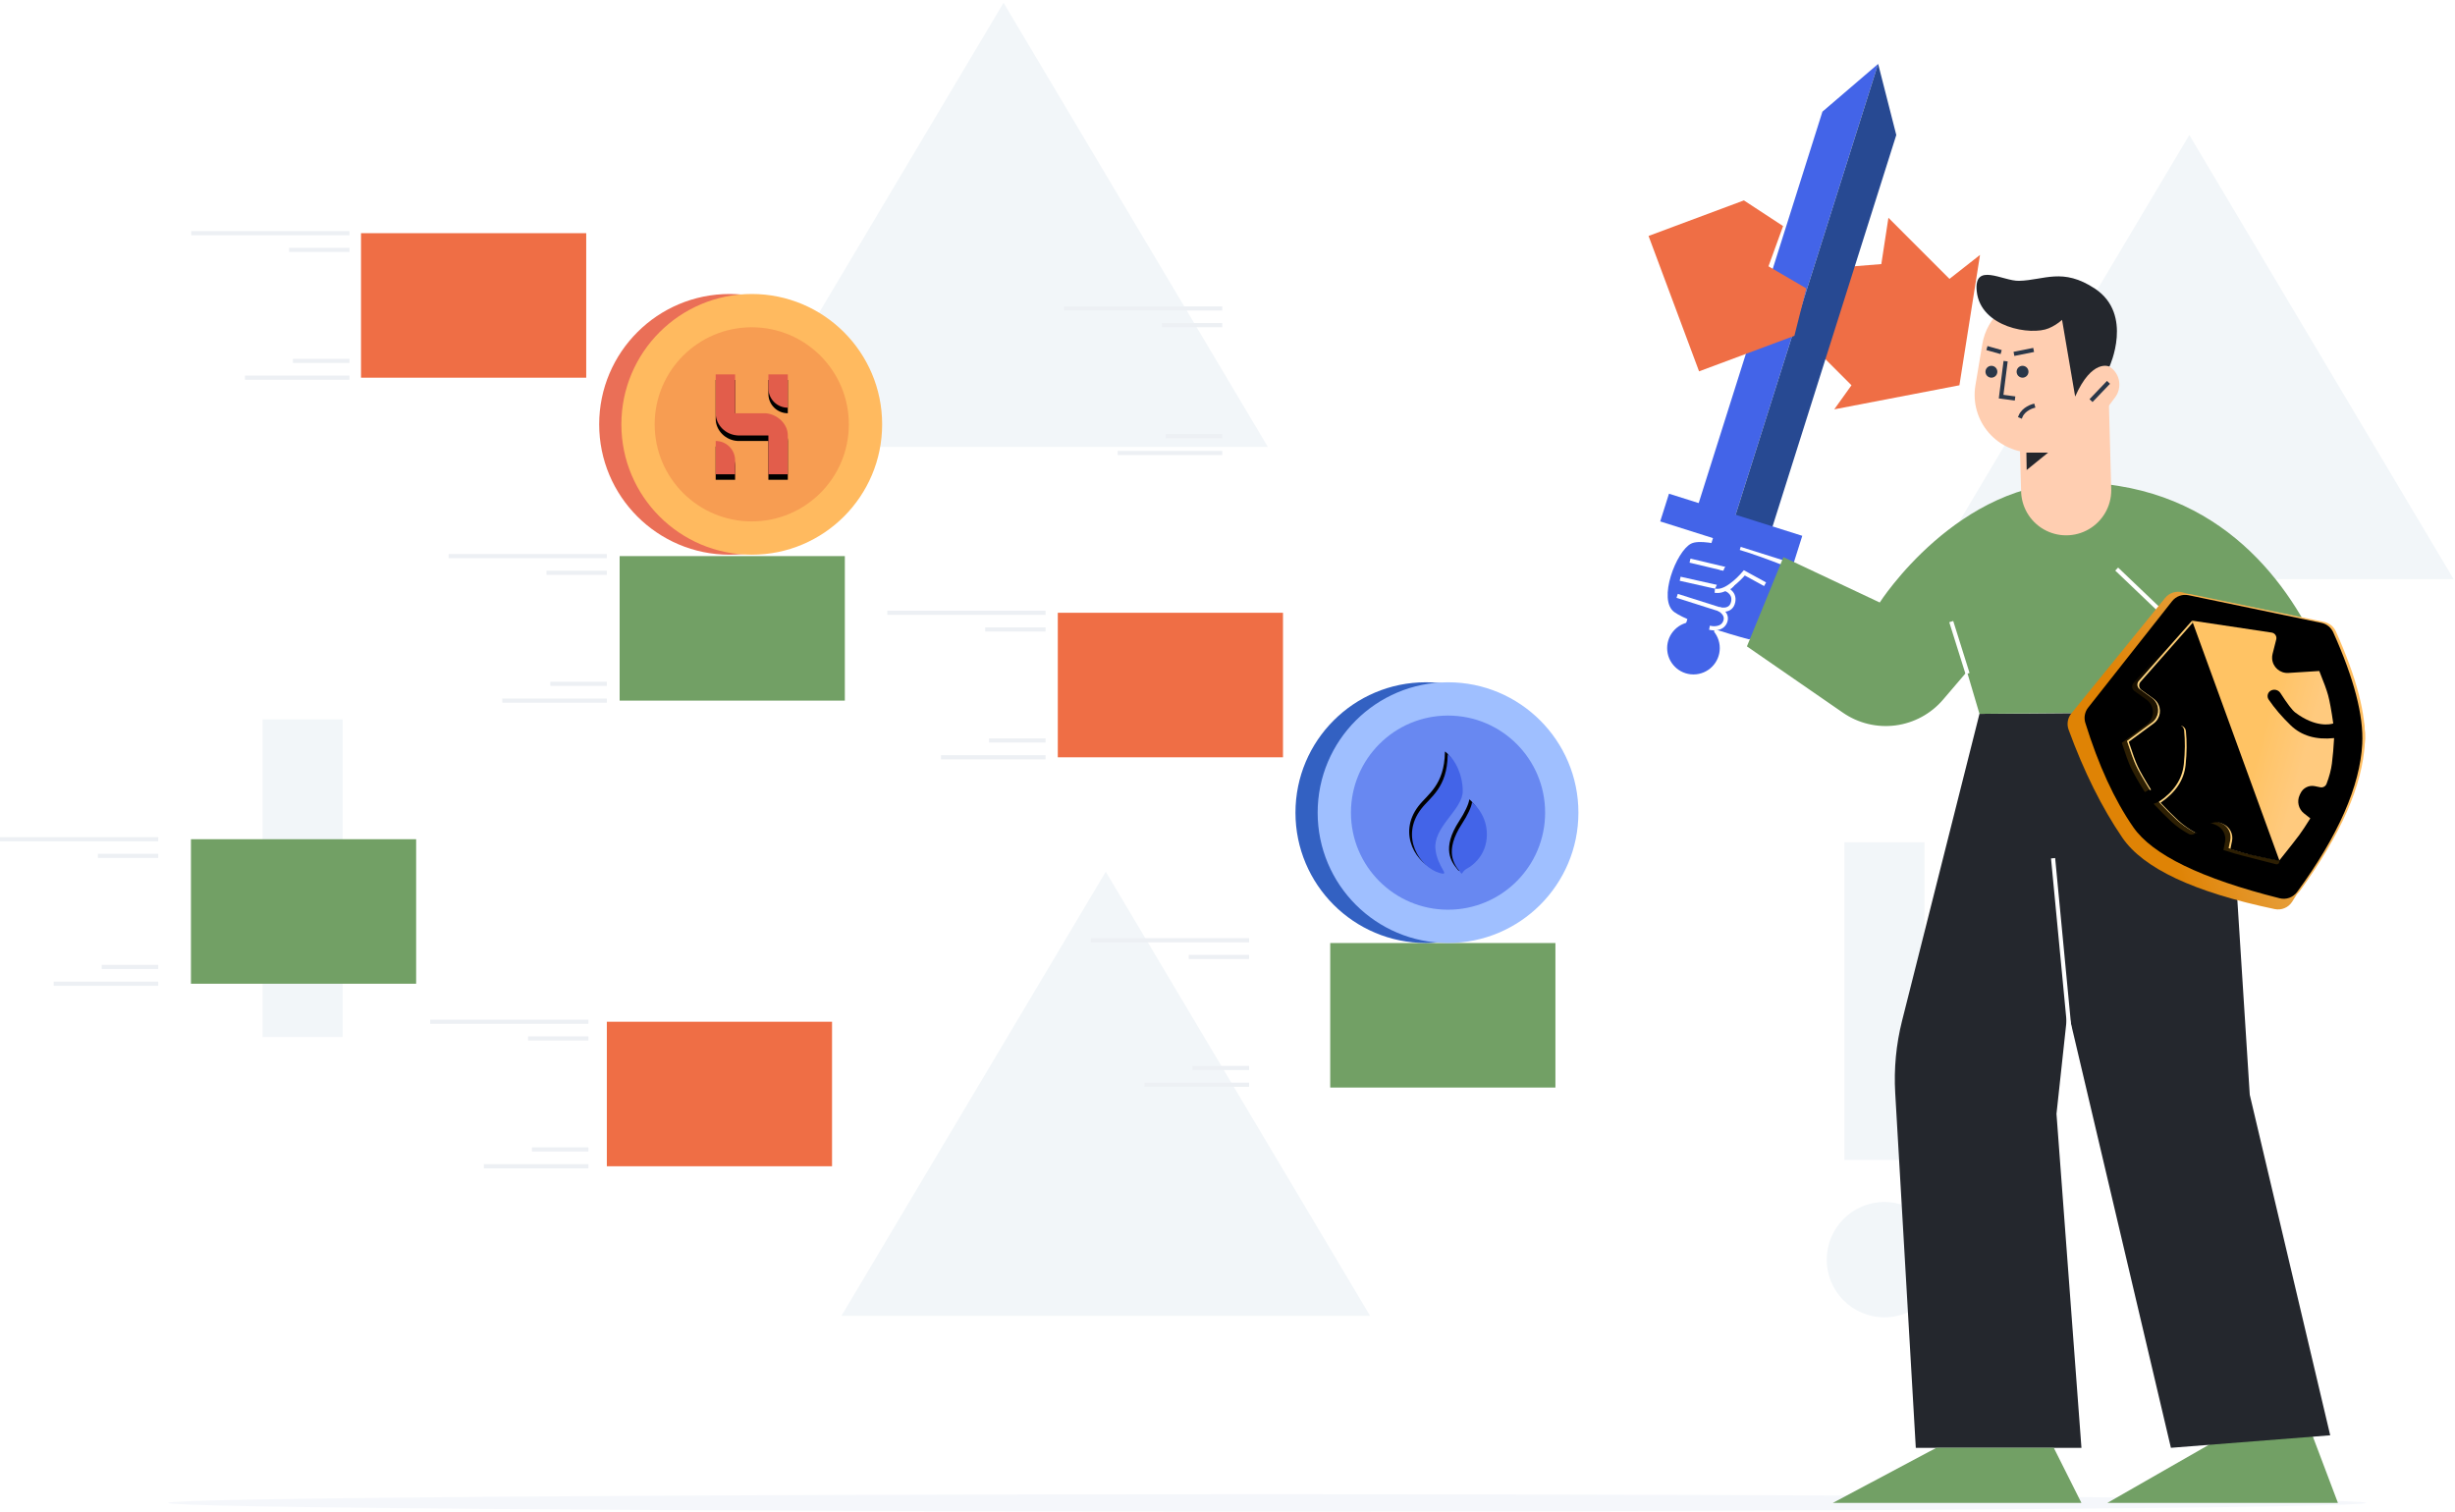 <?xml version="1.0" encoding="UTF-8"?>
<svg width="885px" height="545px" viewBox="0 0 885 545" version="1.1" xmlns="http://www.w3.org/2000/svg" xmlns:xlink="http://www.w3.org/1999/xlink">
    <title>切片</title>
    <defs>
        <linearGradient x1="19.162%" y1="42.027%" x2="81.97%" y2="43.096%" id="linearGradient-1">
            <stop stop-color="#DF8305" offset="0%"></stop>
            <stop stop-color="#ECB362" offset="100%"></stop>
        </linearGradient>
        <linearGradient x1="20.077%" y1="42.027%" x2="81.021%" y2="43.096%" id="linearGradient-2">
            <stop stop-color="#E49C35" offset="0%"></stop>
            <stop stop-color="#FFBE61" offset="100%"></stop>
        </linearGradient>
        <path d="M51.797,117.892 C27.659,101.533 14.05,87.478 10.972,75.728 C7.953,64.201 6.83,50.456 7.603,34.494 C7.699,32.52 8.759,30.721 10.439,29.681 L51.984,3.979 C53.919,2.782 56.363,2.782 58.298,3.979 L99.921,29.73 C101.556,30.742 102.608,32.476 102.748,34.395 C104.082,52.638 102.773,66.415 98.822,75.728 C92.854,89.792 79.417,103.851 58.511,117.905 L58.511,117.905 C56.48,119.27 53.823,119.265 51.797,117.892 Z" id="path-3"></path>
        <filter x="-0.5%" y="0.5%" width="101.0%" height="98.9%" filterUnits="objectBoundingBox" id="filter-4">
            <feOffset dx="-1" dy="0" in="SourceAlpha" result="shadowOffsetInner1"></feOffset>
            <feComposite in="shadowOffsetInner1" in2="SourceAlpha" operator="arithmetic" k2="-1" k3="1" result="shadowInnerInner1"></feComposite>
            <feColorMatrix values="0 0 0 0 1   0 0 0 0 0.962   0 0 0 0 0.907  0 0 0 0.6 0" type="matrix" in="shadowInnerInner1"></feColorMatrix>
        </filter>
        <linearGradient x1="42.285%" y1="42.033%" x2="57.881%" y2="3.395%" id="linearGradient-5">
            <stop stop-color="#E39A10" offset="0%"></stop>
            <stop stop-color="#F09100" stop-opacity="0" offset="100%"></stop>
        </linearGradient>
        <linearGradient x1="42.876%" y1="42.042%" x2="57.612%" y2="43.096%" id="linearGradient-6">
            <stop stop-color="#FFD376" offset="0%"></stop>
            <stop stop-color="#FDC764" offset="100%"></stop>
        </linearGradient>
        <path d="M13.507,13.868 L39,0 L39,0 L39,92 C33.896,88.888 30.621,86.851 29.174,85.889 C27.727,84.926 25.78,83.487 23.331,81.573 L24.853,79.106 C26.189,76.94 25.854,74.138 24.046,72.347 L23.562,71.869 C22.033,70.355 19.667,70.083 17.835,71.212 L16.131,72.261 C15.297,72.775 14.214,72.609 13.572,71.869 C11.732,69.748 10.29,67.672 9.246,65.64 C7.995,63.206 6.704,60.429 5.372,57.309 C11.756,55.72 16.134,52.49 18.507,47.617 C20.444,43.64 21.871,39.83 22.788,36.187 C23.091,34.985 22.362,33.765 21.16,33.462 C21.081,33.442 21,33.426 20.919,33.415 C19.567,33.228 18.297,34.109 17.999,35.441 C17,39.9 16.123,42.709 15.369,43.868 C10.397,51.511 4.933,52.244 3.852,52.244 C2.88,47.622 2.303,44.228 2.119,42.063 C1.96,40.186 1.96,37.081 2.119,32.749 L12.824,29.598 C15.751,28.737 17.425,25.666 16.563,22.739 C16.401,22.188 16.154,21.665 15.831,21.191 L12.809,16.75 C12.188,15.837 12.424,14.592 13.338,13.971 C13.392,13.934 13.449,13.899 13.507,13.868 Z" id="path-7"></path>
        <filter x="-0.7%" y="-0.3%" width="101.4%" height="100.5%" filterUnits="objectBoundingBox" id="filter-8">
            <feOffset dx="0.5" dy="0.5" in="SourceAlpha" result="shadowOffsetInner1"></feOffset>
            <feComposite in="shadowOffsetInner1" in2="SourceAlpha" operator="arithmetic" k2="-1" k3="1" result="shadowInnerInner1"></feComposite>
            <feColorMatrix values="0 0 0 0 1   0 0 0 0 1   0 0 0 0 1  0 0 0 0.2 0" type="matrix" in="shadowInnerInner1"></feColorMatrix>
        </filter>
        <linearGradient x1="58.01%" y1="42.274%" x2="44.239%" y2="66.108%" id="linearGradient-9">
            <stop stop-color="#FFC364" offset="0%"></stop>
            <stop stop-color="#FFCA7E" offset="100%"></stop>
        </linearGradient>
        <path d="M265,134 L265,148 L276,148 C280.434,148.387 284,151.97 284,156 L284,170 L277,170 L277,156 L266,156 C261.566,155.791 258,152.208 258,148 L258,134 L265,134 Z M258,158 C261.866,158 265,161.105 265,165 L265,170 L258,170 L258,158 Z M284,134 L284,146 C280.134,146 277,142.895 277,139 L277,134 L284,134 Z" id="path-10"></path>
        <filter x="-3.8%" y="-2.8%" width="107.7%" height="111.1%" filterUnits="objectBoundingBox" id="filter-11">
            <feOffset dx="0" dy="2" in="SourceAlpha" result="shadowOffsetOuter1"></feOffset>
            <feColorMatrix values="0 0 0 0 0.827   0 0 0 0 0.316   0 0 0 0 0.247  0 0 0 1 0" type="matrix" in="shadowOffsetOuter1"></feColorMatrix>
        </filter>
        <path d="M521.88,271.17 C521.866,270.923 522.031,271.016 522.04,271.022 C524.314,272.751 527.303,278.06 527.303,284.234 C527.303,287.566 524.647,290.769 522.088,294.145 L521.542,294.871 C519.192,298.03 517.095,301.357 517.458,305.095 C518.103,311.757 523.112,314.91 519.042,313.772 C511.77,311.736 504.628,300.725 512.307,290.681 C515.635,286.329 521.688,283.098 521.877,271.178 L521.877,271.178 Z M530.634,288.315 C530.68,288.239 530.746,288.26 530.793,288.292 C532.301,289.593 536.541,294.069 535.943,301.17 C535.325,308.504 529.62,311.722 529.382,311.843 C526.336,313.378 527.555,314.881 526.336,313.378 C524.237,310.79 520.505,305.97 527.054,295.973 C528.986,293.025 530.509,289.815 530.634,288.315 Z" id="path-12"></path>
        <filter x="-5.6%" y="-3.5%" width="107.4%" height="104.7%" filterUnits="objectBoundingBox" id="filter-13">
            <feOffset dx="-1" dy="-1" in="SourceAlpha" result="shadowOffsetOuter1"></feOffset>
            <feColorMatrix values="0 0 0 0 0.2   0 0 0 0 0.38   0 0 0 0 0.761  0 0 0 1 0" type="matrix" in="shadowOffsetOuter1"></feColorMatrix>
        </filter>
    </defs>
    <g id="页面-1" stroke="none" stroke-width="1" fill="none" fill-rule="evenodd">
        <g id="00gurad" transform="translate(-932, -233)">
            <g id="编组-2" transform="translate(932, 234)">
                <path d="M679.32,473.98 C690.81,473.98 700.12,464.668 700.12,453.18 C700.12,441.692 690.81,432.38 679.32,432.38 C667.835,432.38 658.52,441.692 658.52,453.18 C658.52,464.668 667.835,473.98 679.32,473.98 Z" id="Path" fill="#F2F6F9" fill-rule="nonzero"></path>
                <polygon id="Path" fill="#F2F6F9" fill-rule="nonzero" points="693.76 302.7 664.885 302.7 664.885 417.215 693.76 417.215"></polygon>
                <polygon id="Path" fill="#F2F6F9" fill-rule="nonzero" points="123.52 258.385 94.645 258.385 94.645 372.9 123.52 372.9"></polygon>
                <polygon id="Path" fill="#F2F6F9" fill-rule="nonzero" points="457.06 160.15 266.476 160.15 361.771 4.26325641e-14"></polygon>
                <polygon id="Path" fill="#F2F6F9" fill-rule="nonzero" points="493.91 473.45 303.325 473.45 398.615 313.3"></polygon>
                <polygon id="Path" fill="#F2F6F9" fill-rule="nonzero" points="884.515 207.825 693.93 207.825 789.225 47.675"></polygon>
                <path d="M456.745,543.99 C675.555,543.99 852.935,542.595 852.935,540.875 C852.935,539.155 675.555,537.76 456.745,537.76 C237.935,537.76 60.554,539.155 60.554,540.875 C60.554,542.595 237.935,543.99 456.745,543.99 Z" id="Path" fill="#F5F7FB" fill-rule="nonzero"></path>
                <polygon id="Path" fill="#EF6E45" fill-rule="nonzero" points="643.895 114.35 667.436 137.915 661.225 146.591 706.345 137.915 713.773 90.911 702.76 99.556 680.755 77.525 678.195 94.22 662.81 95.455 661.225 111.17"></polygon>
                <polygon id="Path" fill="#72A065" fill-rule="nonzero" points="832.83 514.51 842.795 540.875 759.685 540.875 797.01 519.51"></polygon>
                <polygon id="Path" fill="#4364E8" fill-rule="nonzero" points="624.795 187.375 611.48 183.17 656.965 39.26 677.05 22.04"></polygon>
                <polygon id="Path" fill="#274992" fill-rule="nonzero" points="624.795 187.375 638.11 191.585 683.59 47.675 677.05 22.04"></polygon>
                <polygon id="Path" fill="#4364E8" fill-rule="nonzero" points="628.39 193.397 618.395 190.238 607.09 225.994 617.09 229.154"></polygon>
                <polygon id="Path" fill="#4364E8" fill-rule="nonzero" points="601.65 177.005 598.49 187.002 646.54 202.19 649.7 192.192"></polygon>
                <path d="M610.475,242.17 C615.715,242.17 619.96,237.923 619.96,232.685 C619.96,227.446 615.715,223.2 610.475,223.2 C605.235,223.2 600.99,227.446 600.99,232.685 C600.99,237.923 605.235,242.17 610.475,242.17 Z" id="Path" fill="#4364E8" fill-rule="nonzero"></path>
                <path d="M645.845,226.315 C645.845,226.315 645.48,219.92 646.575,216.255 C647.76,212.28 649.91,205.66 642.24,202.62 C634.57,199.58 614.995,192.31 609.63,195.01 C604.265,197.71 597.485,215.34 603.57,219.69 C609.655,224.04 630.355,229.49 630.355,229.49" id="Path" fill="#4364E8" fill-rule="nonzero"></path>
                <path d="M625.06,200.605 C624.815,201.399 624.395,202.126 623.825,202.733 C623.26,203.339 622.56,203.809 621.785,204.105 C621.785,204.105 625.87,205.22 625.18,208.16 C624.41,211.415 621.68,211.2 621.68,211.2 C621.68,211.2 625.53,212.345 624.8,215.985 C624.005,219.985 619.625,218.595 619.625,218.595 C619.625,218.595 623.065,220.215 621.91,223.185 C620.755,226.155 616.99,225.465 616.99,225.465" id="Path" stroke="#FFFFFF" stroke-width="1.5" stroke-linecap="square"></path>
                <line x1="622.06" y1="204.195" x2="609.965" y2="201.31" id="Path" stroke="#FFFFFF" stroke-width="1.5" stroke-linecap="square"></line>
                <line x1="622.14" y1="211.37" x2="606.41" y2="207.835" id="Path" stroke="#FFFFFF" stroke-width="1.5" stroke-linecap="square"></line>
                <line x1="620.275" y1="218.82" x2="605.31" y2="214.06" id="Path" stroke="#FFFFFF" stroke-width="1.5" stroke-linecap="square"></line>
                <path d="M635.49,209.835 L628.675,206.095 C628.675,206.095 621.955,212.815 617.675,212.475 C617.675,212.475 624.3,198.79 624.06,197.14 C623.82,195.49 639.245,202.585 639.245,202.585" id="Path" fill="#4364E8" fill-rule="nonzero"></path>
                <path d="M635.635,209.285 L628.815,205.55 C628.815,205.55 623.17,212.385 618.91,212.05" id="Path" stroke="#FFFFFF" stroke-width="1.5" stroke-linecap="square"></path>
                <path d="M782.59,521.015 L745.4,363.105 L741.34,400.605 L750.34,521.025 L690.625,521.025 L683.205,393.105 C682.695,384.334 683.53,375.538 685.68,367.02 L713.575,256.385 L802.215,255.675 L811.015,393.735 L840.015,516.505 L782.59,521.015 Z" id="Path" fill="#24272D" fill-rule="nonzero"></path>
                <line x1="746.14" y1="371.535" x2="740.185" y2="309.19" id="Path" stroke="#FFFFFF" stroke-width="1.5" stroke-linecap="square"></line>
                <polygon id="Path" fill="#72A065" fill-rule="nonzero" points="740.365 521.01 750.325 540.875 660.72 540.875 698.045 521.01"></polygon>
                <path d="M677.625,216.235 C677.625,216.235 705.89,171.995 749.745,172.955 C801.455,174.095 826.055,211.065 836.61,235.08 C837.58,237.284 837.985,239.694 837.795,242.093 C837.605,244.493 836.82,246.808 835.51,248.829 C834.205,250.851 832.415,252.517 830.305,253.677 C828.195,254.837 825.83,255.454 823.425,255.475 L776.34,255.845 L713.575,256.38 L709.075,241.165 L700.47,251.235 C696.1,256.357 689.99,259.675 683.315,260.548 C676.64,261.42 669.875,259.783 664.34,255.955 L629.745,232.055 L642.91,199.875 L677.625,216.235 Z" id="Path" fill="#72A065" fill-rule="nonzero"></path>
                <line x1="743.48" y1="126.38" x2="744.83" y2="175.765" id="Path" stroke="#FFCEB1" stroke-width="32.5" stroke-linecap="round" stroke-linejoin="round"></line>
                <path d="M735.7,162.13 L733.07,162.185 C730.015,162.249 726.98,161.638 724.19,160.398 C721.395,159.157 718.91,157.315 716.91,155.006 C714.91,152.695 713.44,149.972 712.61,147.03 C711.78,144.089 711.61,141 712.11,137.985 L714.61,123.05 C715.41,118.227 717.885,113.84 721.595,110.659 C725.31,107.48 730.025,105.709 734.915,105.66 L734.915,105.66 C740.43,105.606 745.74,107.743 749.68,111.603 C753.615,115.464 755.86,120.731 755.915,126.245 L756.065,141.125 C756.12,146.602 754.01,151.881 750.2,155.813 C746.385,159.745 741.175,162.016 735.7,162.13 L735.7,162.13 Z" id="Path" fill="#FFCEB1" fill-rule="nonzero"></path>
                <path d="M762.485,142.248 C765.015,138.866 764.33,134.072 760.945,131.541 C757.565,129.01 752.775,129.7 750.24,133.082 L747.645,136.552 C745.11,139.935 745.8,144.728 749.18,147.26 C752.56,149.791 757.355,149.101 759.885,145.719 L762.485,142.248 Z" id="Path" fill="#FFCEB1" fill-rule="nonzero"></path>
                <line x1="759.57" y1="137.4" x2="754.31" y2="142.9" id="Path" stroke="#2A3749" stroke-width="1.5" stroke-linecap="square"></line>
                <polyline id="Path" stroke="#2A3749" stroke-width="1.5" stroke-linecap="square" points="722.91 129.965 721.38 142.005 725.66 142.575"></polyline>
                <path d="M748.07,141.98 L744.255,119.63 L743.35,114.33 C741.925,115.597 740.305,116.623 738.55,117.365 C732.175,120.08 713.96,117.1 712.595,104.02 C711.485,93.345 722.06,100.39 727.82,100.255 C736.87,100.04 743.57,95.34 755.22,103.085 C769.16,112.355 760.44,131.17 760.44,131.17 C760.44,131.17 754.21,128.08 748.07,141.98 Z" id="Path" fill="#24272D" fill-rule="nonzero"></path>
                <polygon id="Path" fill="#24272D" fill-rule="nonzero" points="730.49 162.185 738.32 162.19 730.595 168.46"></polygon>
                <path d="M729.105,135.175 C730.285,135.175 731.245,134.217 731.245,133.035 C731.245,131.853 730.285,130.895 729.105,130.895 C727.925,130.895 726.965,131.853 726.965,133.035 C726.965,134.217 727.925,135.175 729.105,135.175 Z" id="Path" fill="#2A3749" fill-rule="nonzero"></path>
                <path d="M717.88,135.175 C719.06,135.175 720.02,134.217 720.02,133.035 C720.02,131.853 719.06,130.895 717.88,130.895 C716.7,130.895 715.74,131.853 715.74,133.035 C715.74,134.217 716.7,135.175 717.88,135.175 Z" id="Path" fill="#2A3749" fill-rule="nonzero"></path>
                <line x1="785.64" y1="225.76" x2="763.585" y2="204.7" id="Path" stroke="#FFFFFF" stroke-width="1.5" stroke-linecap="square"></line>
                <line x1="709.065" y1="241.16" x2="703.625" y2="223.835" id="Path" stroke="#FFFFFF" stroke-width="1.5" stroke-linecap="square"></line>
                <path d="M732.81,145.445 C732.81,145.445 729.555,146.375 728.435,148.995" id="Path" stroke="#2A3749" stroke-width="1.5" stroke-linecap="square"></path>
                <line x1="716.99" y1="124.7" x2="720.67" y2="125.74" id="Path" stroke="#2A3749" stroke-width="1.5" stroke-linecap="square"></line>
                <line x1="732.37" y1="125.32" x2="726.74" y2="126.45" id="Path" stroke="#2A3749" stroke-width="1.5" stroke-linecap="square"></line>
                <polygon id="Path" fill="#EF6E45" fill-rule="nonzero" points="462.505 219.94 381.325 219.94 381.325 272.045 462.505 272.045"></polygon>
                <polygon id="Path" fill="#EF6E45" fill-rule="nonzero" points="299.94 367.395 218.76 367.395 218.76 419.5 299.94 419.5"></polygon>
                <polygon id="Path" fill="#72A065" fill-rule="nonzero" points="150.015 301.585 68.835 301.585 68.835 353.69 150.015 353.69"></polygon>
                <polygon id="Path" fill="#72A065" fill-rule="nonzero" points="304.555 199.505 223.375 199.505 223.375 251.61 304.555 251.61"></polygon>
                <polygon id="Path" fill="#72A065" fill-rule="nonzero" points="560.71 339.015 479.531 339.015 479.531 391.12 560.71 391.12"></polygon>
                <polygon id="Path" fill="#EF6E45" fill-rule="nonzero" points="211.325 83.075 130.144 83.075 130.144 135.18 211.325 135.18"></polygon>
                <polygon id="Path" fill="#EF6E45" fill-rule="nonzero" points="646.86 120.075 612.495 132.89 594.285 84.075 628.655 71.255 642.78 80.51 637.515 95.02 651.16 102.985"></polygon>
                <path d="M798.025,310.91 C802.885,310.91 806.825,306.97 806.825,302.11 C806.825,297.25 802.885,293.31 798.025,293.31 C793.165,293.31 789.225,297.25 789.225,302.11 C789.225,306.97 793.165,310.91 798.025,310.91 Z" id="Path" fill="#FFC774" fill-rule="nonzero"></path>
                <line x1="125.98" y1="83.075" x2="68.934" y2="83.075" id="Path" stroke="#EDF0F4" stroke-width="1.5"></line>
                <line x1="125.98" y1="135.175" x2="88.285" y2="135.175" id="Path" stroke="#EDF0F4" stroke-width="1.5"></line>
                <line x1="125.98" y1="89.09" x2="104.215" y2="89.09" id="Path" stroke="#EDF0F4" stroke-width="1.5"></line>
                <line x1="125.98" y1="129.12" x2="105.6" y2="129.12" id="Path" stroke="#EDF0F4" stroke-width="1.5"></line>
                <line x1="218.76" y1="199.505" x2="161.715" y2="199.505" id="Path" stroke="#EDF0F4" stroke-width="1.5"></line>
                <line x1="218.761" y1="251.61" x2="181.065" y2="251.61" id="Path" stroke="#EDF0F4" stroke-width="1.5"></line>
                <line x1="218.76" y1="205.52" x2="196.995" y2="205.52" id="Path" stroke="#EDF0F4" stroke-width="1.5"></line>
                <line x1="218.76" y1="245.55" x2="198.38" y2="245.55" id="Path" stroke="#EDF0F4" stroke-width="1.5"></line>
                <line x1="440.604" y1="110.215" x2="383.56" y2="110.215" id="Path" stroke="#EDF0F4" stroke-width="1.5"></line>
                <line x1="440.605" y1="162.32" x2="402.91" y2="162.32" id="Path" stroke="#EDF0F4" stroke-width="1.5"></line>
                <line x1="440.605" y1="116.23" x2="418.84" y2="116.23" id="Path" stroke="#EDF0F4" stroke-width="1.5"></line>
                <line x1="440.604" y1="156.26" x2="420.224" y2="156.26" id="Path" stroke="#EDF0F4" stroke-width="1.5"></line>
                <line x1="376.91" y1="219.94" x2="319.865" y2="219.94" id="Path" stroke="#EDF0F4" stroke-width="1.5"></line>
                <line x1="376.909" y1="272.04" x2="339.219" y2="272.04" id="Path" stroke="#EDF0F4" stroke-width="1.5"></line>
                <line x1="376.911" y1="225.95" x2="355.151" y2="225.95" id="Path" stroke="#EDF0F4" stroke-width="1.5"></line>
                <line x1="376.911" y1="265.98" x2="356.531" y2="265.98" id="Path" stroke="#EDF0F4" stroke-width="1.5"></line>
                <line x1="450.281" y1="338.015" x2="393.236" y2="338.015" id="Path" stroke="#EDF0F4" stroke-width="1.5"></line>
                <line x1="450.28" y1="390.115" x2="412.585" y2="390.115" id="Path" stroke="#EDF0F4" stroke-width="1.5"></line>
                <line x1="450.279" y1="344.025" x2="428.514" y2="344.025" id="Path" stroke="#EDF0F4" stroke-width="1.5"></line>
                <line x1="450.281" y1="384.055" x2="429.901" y2="384.055" id="Path" stroke="#EDF0F4" stroke-width="1.5"></line>
                <line x1="212.12" y1="367.395" x2="155.075" y2="367.395" id="Path" stroke="#EDF0F4" stroke-width="1.5"></line>
                <line x1="212.119" y1="419.5" x2="174.429" y2="419.5" id="Path" stroke="#EDF0F4" stroke-width="1.5"></line>
                <line x1="212.12" y1="373.41" x2="190.361" y2="373.41" id="Path" stroke="#EDF0F4" stroke-width="1.5"></line>
                <line x1="212.12" y1="413.44" x2="191.745" y2="413.44" id="Path" stroke="#EDF0F4" stroke-width="1.5"></line>
                <line x1="57.045" y1="301.585" x2="3.55271368e-14" y2="301.585" id="Path" stroke="#EDF0F4" stroke-width="1.5"></line>
                <line x1="57.045" y1="353.685" x2="19.355" y2="353.685" id="Path" stroke="#EDF0F4" stroke-width="1.5"></line>
                <line x1="57.045" y1="307.595" x2="35.28" y2="307.595" id="Path" stroke="#EDF0F4" stroke-width="1.5"></line>
                <line x1="57.045" y1="347.625" x2="36.665" y2="347.625" id="Path" stroke="#EDF0F4" stroke-width="1.5"></line>
                <g id="编组-4" transform="translate(803.804, 269.944) rotate(-20) translate(-803.804, -269.944) translate(751.804, 207.944)">
                    <path d="M47.788,120.947 C22.564,105.291 8.294,90.959 4.978,77.95 C1.739,65.239 0.11,50.837 0.093,34.745 C0.09,32.634 1.198,30.677 3.009,29.592 L49.033,2.015 C51.076,0.791 53.649,0.891 55.591,2.27 L94.767,30.095 C95.899,30.898 96.717,32.07 97.082,33.409 C102.897,54.747 103.046,69.6 97.53,77.969 C88.966,90.964 74.66,105.175 54.611,120.604 L54.611,120.604 C52.63,122.128 49.912,122.265 47.788,120.947 Z" id="路径-3" fill="url(#linearGradient-1)"></path>
                    <g id="路径-3">
                        <use fill="url(#linearGradient-2)" fill-rule="evenodd" xlink:href="#path-3"></use>
                        <use fill="black" fill-opacity="1" filter="url(#filter-4)" xlink:href="#path-3"></use>
                    </g>
                    <g id="编组-3" transform="translate(16.367, 13.026)">
                        <path d="M11.507,13.868 L37,0 L37,0 L38.958,92.045 C38.97,92.597 38.532,93.054 37.98,93.066 C37.77,93.07 37.564,93.009 37.391,92.889 C31.901,89.102 28.496,86.768 27.174,85.889 C25.727,84.926 23.78,83.487 21.331,81.573 L22.853,79.106 C24.189,76.94 23.854,74.138 22.046,72.347 L21.562,71.869 C20.033,70.355 17.667,70.083 15.835,71.212 L14.131,72.261 C13.297,72.775 12.214,72.609 11.572,71.869 C9.732,69.748 8.29,67.672 7.246,65.64 C5.995,63.206 4.704,60.429 3.372,57.309 C12.959,57.464 18.945,56.272 21.331,53.734 C23.361,51.575 24.582,46.532 24.993,38.604 C25.122,36.107 23.302,33.933 20.821,33.622 C18.407,33.32 16.152,34.878 15.58,37.242 C14.753,40.665 14.016,42.873 13.369,43.868 C8.397,51.511 2.933,52.244 1.852,52.244 C0.88,47.622 0.303,44.228 0.119,42.063 C-0.04,40.186 -0.04,37.081 0.119,32.749 L10.824,29.598 C13.751,28.737 15.425,25.666 14.563,22.739 C14.401,22.188 14.154,21.665 13.831,21.191 L10.809,16.75 C10.188,15.837 10.424,14.592 11.338,13.971 C11.392,13.934 11.449,13.899 11.507,13.868 Z" id="路径-5" fill-opacity="0.2" fill="url(#linearGradient-5)" style="mix-blend-mode: normal;"></path>
                        <g id="路径-5">
                            <use fill="url(#linearGradient-6)" fill-rule="evenodd" xlink:href="#path-7"></use>
                            <use fill-opacity="0.1" fill="#FFFFFF" fill-rule="evenodd" xlink:href="#path-7"></use>
                            <use fill="black" fill-opacity="1" filter="url(#filter-8)" xlink:href="#path-7"></use>
                        </g>
                        <path d="M50.507,13.868 L76,0 L76,0 L76,92 C70.896,88.888 67.621,86.851 66.174,85.889 C64.727,84.926 62.78,83.487 60.331,81.573 L61.853,79.106 C63.189,76.94 62.854,74.138 61.046,72.347 L60.562,71.869 C59.033,70.355 56.667,70.083 54.835,71.212 L53.131,72.261 C52.297,72.775 51.214,72.609 50.572,71.869 C48.732,69.748 47.29,67.672 46.246,65.64 C44.995,63.206 43.704,60.429 42.372,57.309 C48.756,55.72 53.134,52.49 55.507,47.617 C57.444,43.64 58.871,39.83 59.788,36.187 C60.091,34.985 59.362,33.765 58.16,33.462 C58.081,33.442 58,33.426 57.919,33.415 C56.567,33.228 55.297,34.109 54.999,35.441 C54,39.9 53.123,42.709 52.369,43.868 C47.397,51.511 41.933,52.244 40.852,52.244 C39.88,47.622 39.303,44.228 39.119,42.063 C38.96,40.186 38.96,37.081 39.119,32.749 L49.824,29.598 C52.751,28.737 54.425,25.666 53.563,22.739 C53.401,22.188 53.154,21.665 52.831,21.191 L49.809,16.75 C49.188,15.837 49.424,14.592 50.338,13.971 C50.392,13.934 50.449,13.899 50.507,13.868 Z" id="路径-5" fill="url(#linearGradient-9)" transform="translate(57.5, 46) scale(-1, 1) translate(-57.5, -46) "></path>
                    </g>
                </g>
                <path d="M263,199 C288.957,199 310,177.957 310,152 C310,126.043 288.957,105 263,105 C237.043,105 216,126.043 216,152 C216,177.957 237.043,199 263,199 Z" id="Path" fill="#EA6F57" fill-rule="nonzero"></path>
                <path d="M514,339 C539.957,339 561,317.957 561,292 C561,266.043 539.957,245 514,245 C488.043,245 467,266.043 467,292 C467,317.957 488.043,339 514,339 Z" id="Path备份" fill="#3361C2" fill-rule="nonzero"></path>
                <path d="M271,199 C296.957,199 318,177.957 318,152 C318,126.043 296.957,105 271,105 C245.043,105 224,126.043 224,152 C224,177.957 245.043,199 271,199 Z" id="Path" fill="#FFBA5F" fill-rule="nonzero"></path>
                <path d="M522,339 C547.957,339 569,317.957 569,292 C569,266.043 547.957,245 522,245 C496.043,245 475,266.043 475,292 C475,317.957 496.043,339 522,339 Z" id="Path备份-2" fill="#9FBFFF" fill-rule="nonzero"></path>
                <path d="M271,187 C290.33,187 306,171.33 306,152 C306,132.67 290.33,117 271,117 C251.67,117 236,132.67 236,152 C236,171.33 251.67,187 271,187 Z" id="Path" fill="#F79D52" fill-rule="nonzero"></path>
                <path d="M522,327 C541.33,327 557,311.33 557,292 C557,272.67 541.33,257 522,257 C502.67,257 487,272.67 487,292 C487,311.33 502.67,327 522,327 Z" id="Path备份-3" fill="#4364E8" fill-rule="nonzero" opacity="0.6"></path>
                <g id="形状">
                    <use fill="black" fill-opacity="1" filter="url(#filter-11)" xlink:href="#path-10"></use>
                    <use fill="#E25D4B" fill-rule="evenodd" xlink:href="#path-10"></use>
                </g>
                <g id="形状结合" fill-rule="nonzero">
                    <use fill="black" fill-opacity="1" filter="url(#filter-13)" xlink:href="#path-12"></use>
                    <use fill="#4364E8" xlink:href="#path-12"></use>
                </g>
            </g>
        </g>
    </g>
</svg>